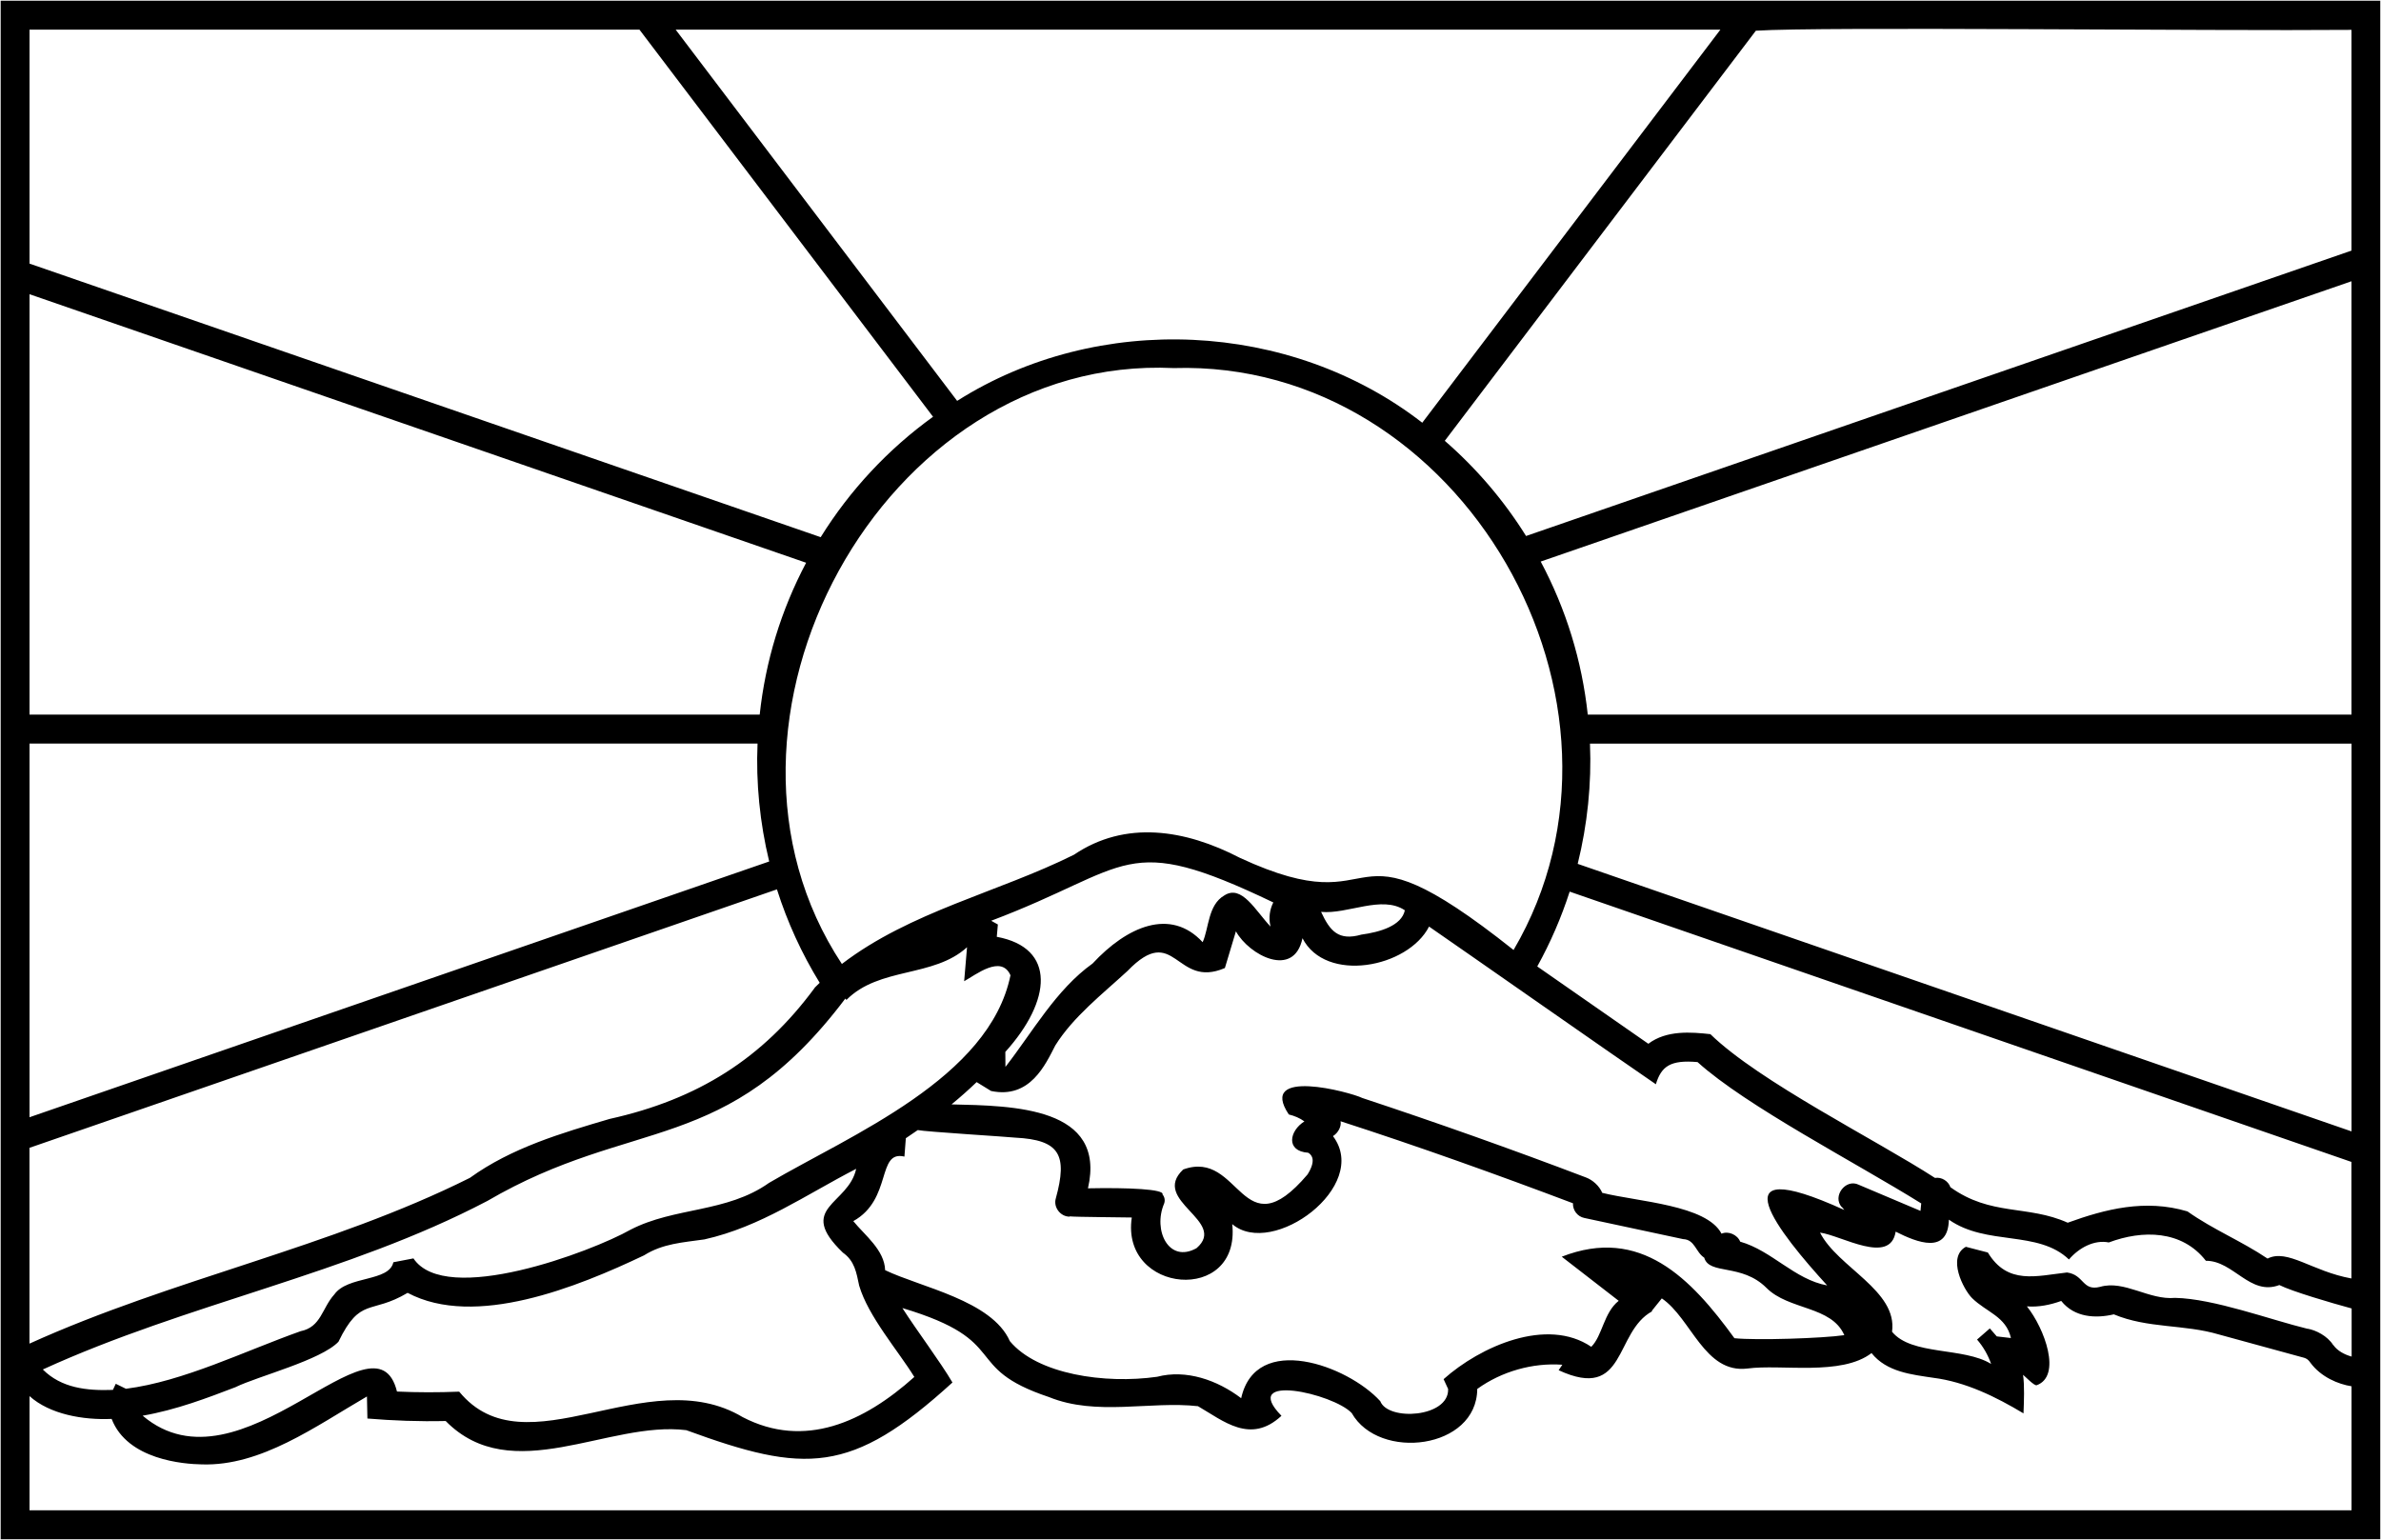 <?xml version="1.0" encoding="UTF-8" standalone="no"?>
<svg
   id="Layer_1"
   data-name="Layer 1"
   viewBox="0 0 420.98 272.28"
   version="1.1"
   sodipodi:docname="stainedglass-mountains.svg"
   inkscape:version="1.4.2 (ebf0e940d0, 2025-05-08)"
   xmlns:inkscape="http://www.inkscape.org/namespaces/inkscape"
   xmlns:sodipodi="http://sodipodi.sourceforge.net/DTD/sodipodi-0.dtd"
   xmlns="http://www.w3.org/2000/svg"
   xmlns:svg="http://www.w3.org/2000/svg">
  <sodipodi:namedview
     id="namedview1"
     pagecolor="#ffffff"
     bordercolor="#000000"
     borderopacity="0.25"
     inkscape:showpageshadow="2"
     inkscape:pageopacity="0.0"
     inkscape:pagecheckerboard="0"
     inkscape:deskcolor="#d1d1d1"
     inkscape:zoom="0.88500518"
     inkscape:cx="202.2587"
     inkscape:cy="231.63706"
     inkscape:window-width="1904"
     inkscape:window-height="1115"
     inkscape:window-x="26"
     inkscape:window-y="23"
     inkscape:window-maximized="0"
     inkscape:current-layer="Layer_1">
    <inkscape:page
       x="0"
       y="0"
       width="420.98"
       height="272.28"
       id="page1"
       margin="0"
       bleed="0" />
    <inkscape:page
       x="456.168"
       y="0.939"
       width="420.98"
       height="272.28"
       id="page2"
       margin="0"
       bleed="0" />
  </sodipodi:namedview>
  <defs
     id="defs1">
    <style
       id="style1">
      .cls-1 {
        fill: none;
        stroke: #ec008c;
        stroke-miterlimit: 10;
        stroke-width: .25px;
      }
    </style>
  </defs>
  <path
     class="cls-1"
     d="m.12.12v272.03h420.73V.12H.12Zm135.88,152.2L5.22,197.54v-66.07h128.72c-.3,6.9.41,14.05,2.06,20.85Zm189.68,61.11l.41.51c-23.22-10.56-11.36,4.23-3.03,13.34-5.76-1.05-9.76-6.14-15.38-7.74-.48-1.22-2.09-1.94-3.3-1.41-2.65-5.08-14.73-5.64-21.09-7.22-.54-1.28-1.74-2.29-2.85-2.71-13.01-4.95-26.33-9.68-39.57-14.06h0c-2.13-1.05-18.57-5.44-13,2.91.98.24,1.93.62,2.76,1.23-2.65,1.65-3.37,5.26.68,5.54.71.42,1.38,1.43-.12,3.83-11.72,13.79-11.79-4.57-21.99-.87-5.86,5.55,7.94,9.09,2.36,13.91-4.91,2.75-7.75-3.15-5.73-7.89.2-.55.09-1.17-.29-1.61.39-.92-5.99-1.23-13.18-1.08,3.31-14.4-13.12-14.59-24.12-14.84,1.57-1.29,3.04-2.6,4.44-3.94l2.55,1.57h0c6.91,1.45,9.62-4.7,11.36-8.06,3.18-5.08,8.29-9.04,12.75-13.15,8.48-8.78,8.44,3.25,17.23-.53l1.95-6.49c2.34,4.24,10.27,8.41,11.77,1.22,4.11,8.01,18.64,5.25,22.38-2.06,5.39,3.71,33.97,23.71,40.1,27.88.97-3.18,2.56-4.34,7.37-3.92,8.66,7.82,27.98,17.77,39.55,24.99-.04.43-.08.87-.13,1.32-2.42-1.02-9.07-3.85-10.92-4.62-2.31-1.15-4.72,2.05-3,3.96Zm-69.64,32.21c.13,4.98-10.62,5.68-12,2.1-5.77-6.34-22-12.22-24.59-.52-4.21-3.2-9.73-5.14-14.86-3.79-9.25,1.32-21.18-.44-26.04-6.3-3.18-7.2-15.76-9.52-22.05-12.55-.12-3.58-3.62-6.19-5.63-8.67,6.94-3.85,4.1-12.58,9.04-11.41l.25-3.25c.72-.48,1.42-.96,2.11-1.44,1.17.28,16.23,1.21,17.26,1.34,7.86.4,9.25,3.06,7.15,10.73-.48,1.56.82,3.26,2.45,3.24v-.05c1.18.12,9.59.16,10.98.2-2.03,13.49,19.28,15.39,17.76,1.17,7.1,6.05,24.49-6.71,17.81-15.56,1-.63,1.51-1.79,1.34-2.63,13.77,4.45,27.59,9.4,41.09,14.5-.05,1.24.8,2.35,2.01,2.6,0,0,17.47,3.74,17.47,3.74,2.08.07,2.22,2.31,3.73,3.28.88,3.1,6.61.96,11,5.34,3.97,3.98,11.48,3.15,13.77,8.36-3.75.56-15.63.95-19.43.54-7.71-10.63-16.63-19.85-30.53-14.41l10.07,7.8c-2.65,2.08-2.88,6.19-4.85,8.13-7.86-5.31-19.62-.07-26.11,5.72l.81,1.76Zm-15.33-80.39c-4.06,1.16-5.57-.65-7.13-4.02,4.68.46,10.74-3.01,14.81-.28-.58,2.74-4.39,3.85-7.68,4.3Zm-16.1-1.59c.01.06.03.12.04.18-2.68-2.83-5.11-7.52-8.19-5.51-2.89,1.67-2.7,5.78-3.82,8.26-5.7-6.17-13.4-2.76-19.46,3.77-6.46,4.61-10.65,12.17-15.41,18.28l-.02-2.65c8.18-9.06,9.04-18.4-1.51-20.35l.19-2.18c-.26-.14-.92-.53-1.18-.66,25.06-9.45,23.28-15.97,49.88-3.24-.64,1.27-.84,2.73-.52,4.11ZM41.69,245.24c3.94-1.91,15.05-4.75,18.15-8,3.89-8.02,5.69-4.76,12.23-8.65,11.92,6.32,30.05-1.04,41.8-6.63,3.34-2.1,6.86-2.27,10.68-2.82,9.98-2.24,17.84-7.85,26.83-12.48-1.38,6.4-10.7,6.78-2.35,14.82,2.08,1.48,2.38,3.48,2.88,5.84,1.6,5.44,6.87,11.47,9.75,16.14-8.9,7.98-19.4,12.78-30.34,7.11-16.92-10.12-38.37,9.8-50.13-4.51-3.66.15-7.37.15-11-.02-3.83-15.5-27.57,18.99-44.97,4.27,5.92-1.02,11.5-3.16,16.49-5.07Zm44.41-32.86c25.93-15.16,42.16-7.73,63.36-35.82l.19.24c5.82-5.88,15.41-3.91,21.33-9.32l-.51,6.01c2.04-1.12,6.56-4.75,8.19-1.05-3.73,18.23-28.24,28.23-42.68,36.7-7.49,5.32-16.69,4.25-24.49,8.28-6.87,3.89-32.69,13.62-38.39,5.08l-3.55.68c-.77,3.49-8.06,2.35-10.43,5.68-2.21,2.43-2.32,5.77-5.97,6.51-9.9,3.51-20.69,8.88-30.88,10.18l-1.8-.88-.51,1.08c-4.64.17-9.11-.33-12.39-3.61,25.52-11.68,53.92-16.86,78.52-29.76Zm181.51-44.41c-31.73-25.23-21.34-3.76-48.38-16.29-9.73-5.05-20.27-6.69-29.35-.55-13.41,6.67-28.89,10.02-41.03,19.31-28.12-42.53,7.14-107.8,58.68-105.36,50.9-1.55,85.68,59.28,60.08,102.89Zm-123.57,6.7c-9.17,12.46-20.62,19.7-36.25,23.17-8.54,2.51-17.36,5.11-24.71,10.42-24.6,12.3-52.54,17.83-77.87,29.31v-34.62l132.16-45.7c1.83,5.78,4.37,11.33,7.56,16.52-.32.3-.62.6-.91.89ZM5.22,246.85c3.6,3.23,9.48,4.25,14.52,4.03,2.79,7.25,12.8,7.99,15.92,8.04,10.48.36,20.18-6.76,29.22-12.01l.08,3.9c4.57.38,9.19.55,13.84.44,11.69,11.88,28.79-.1,42.54,1.62,20.97,7.68,29.13,7.92,47.06-8.43-2.15-3.67-6.29-9.15-8.85-13.16,19.56,5.85,10.2,10.49,25.9,15.73,8.41,3.43,17.95.67,26.36,1.62,4.49,2.59,9.27,6.8,14.76,1.7-7.48-7.67,9.17-3.95,12.42-.49,4.82,8.51,22.13,6.42,22.2-4.26,4.3-3.1,9.8-4.66,15.04-4.28l-.65.97c12.07,5.57,9.75-6.78,16.57-10.44-.02,0-.07,0-.13-.02l1.8-2.24c5.23,3.55,7.54,13.33,15.14,12.4,5.94-.81,16.6,1.37,21.94-2.73,2.7,3.38,7.18,3.8,10.93,4.37,5.69.72,11.06,3.36,15.94,6.29.08-2.11.2-4.9-.08-6.82.36.27,1.99,2,2.42,1.84,4.45-1.63,1.41-10.01-1.74-13.94,2.05.17,4.17-.27,6.07-.96,2.35,2.95,6.12,3.12,9.3,2.37,6.02,2.52,12.41,1.73,18.58,3.56,0,0,14.48,3.96,14.48,3.96.88.21,1.23.35,1.71,1.05,1.87,2.52,4.9,3.78,7.26,4.15v21.93H5.22v-20.18Zm407.32-9.01c-1.03-1.64-3.08-2.66-4.54-2.91v.02c-6.61-1.61-16.57-5.33-23.42-5.47-4.62.43-8.98-3.2-13.26-1.95-3.19.8-2.77-2.11-5.85-2.54-5.4.6-10.51,2.24-14-3.53l-3.89-1.01c-3.37,1.84-.43,7.55,1.11,9.08,2.51,2.47,6.02,3.24,6.86,7.05l-2.5-.29s-1.21-1.39-1.23-1.41l-2.26,1.97h0c1.09,1.25,1.93,2.72,2.49,4.31-4.88-3.01-14.05-1.45-17.52-5.69,1.02-7.29-9.61-11.36-12.73-17.53,3.76.49,12.43,5.81,13.37-.17,3.83,1.94,9.25,4.07,9.41-2.12,6.69,4.69,15.73,1.79,21.23,7.04,1.75-2.05,4.45-3.53,7.05-3.01,5.94-2.23,12.93-2.2,17.16,3.24,4.9-.02,7.79,6.26,12.99,4.29,2.22,1.12,9.09,3.14,12.78,4.14v8.51c-1.25-.35-2.5-1-3.22-2.02Zm3.22-11.79c-6.96-1.25-11.29-5.31-14.84-3.52-4.67-3.14-9.58-5.1-14.16-8.34-7.48-2.23-14.54-.4-21.17,2-7.08-3.18-13.6-1.13-20.74-6.28-.37-1.07-1.55-1.84-2.73-1.64-10.32-6.69-31.06-17-39.71-25.42-3.4-.37-7.74-.74-10.97,1.7l-19.64-13.67c2.33-4.21,4.25-8.64,5.73-13.23l138.22,47.79v20.6ZM251.48,74.75c-23.37-18.13-57.28-19.67-82.25-3.87L119.46,5.24h184.72l-52.71,69.5Zm-106.37,20.23L5.22,46.61V5.24h107.84l51.91,68.45c-7.89,5.68-14.72,12.99-19.86,21.28ZM5.22,52.02l137.31,47.48c-4.43,8.39-7.19,17.4-8.21,26.85H5.22V52.02Zm410.54,148.02l-136.81-47.3c1.72-6.94,2.47-14.23,2.17-21.26h134.65v68.57Zm0-73.69h-135.03c-1.03-9.53-3.82-18.61-8.32-27.06l143.35-49.56v76.62Zm0-82.04l-145.94,50.46c-3.94-6.31-8.77-11.96-14.37-16.83L310.45,5.43c11.32-.75,80.33.07,105.31-.15v39.04Z"
     id="path1"
     style="fill:#000000;fill-opacity:1;stroke:none" />
  <path
     class="cls-1"
     d="M 456.293,1.064 V 273.094 h 420.73 V 1.064 Z m 135.88,152.2 -130.78,45.22 v -66.07 h 128.72 c -0.3,6.9 0.41,14.05 2.06,20.85 z m 189.68,61.11 0.41,0.51 c -23.22,-10.56 -11.36,4.23 -3.03,13.34 -5.76,-1.05 -9.76,-6.14 -15.38,-7.74 -0.48,-1.22 -2.09,-1.94 -3.3,-1.41 -2.65,-5.08 -14.73,-5.64 -21.09,-7.22 -0.54,-1.28 -1.74,-2.29 -2.85,-2.71 -13.01,-4.95 -26.33,-9.68 -39.57,-14.06 v 0 c -2.13,-1.05 -18.57,-5.44 -13,2.91 0.98,0.24 1.93,0.62 2.76,1.23 -2.65,1.65 -3.37,5.26 0.68,5.54 0.71,0.42 1.38,1.43 -0.12,3.83 -11.72,13.79 -11.79,-4.57 -21.99,-0.87 -5.86,5.55 7.94,9.09 2.36,13.91 -4.91,2.75 -7.75,-3.15 -5.73,-7.89 0.2,-0.55 0.09,-1.17 -0.29,-1.61 0.39,-0.92 -5.99,-1.23 -13.18,-1.08 3.31,-14.4 -13.12,-14.59 -24.12,-14.84 1.57,-1.29 3.04,-2.6 4.44,-3.94 l 2.55,1.57 v 0 c 6.91,1.45 9.62,-4.7 11.36,-8.06 3.18,-5.08 8.29,-9.04 12.75,-13.15 8.48,-8.78 8.44,3.25 17.23,-0.53 l 1.95,-6.49 c 2.34,4.24 10.27,8.41 11.77,1.22 4.11,8.01 18.64,5.25 22.38,-2.06 5.39,3.71 33.97,23.71 40.1,27.88 0.97,-3.18 2.56,-4.34 7.37,-3.92 8.66,7.82 27.98,17.77 39.55,24.99 -0.04,0.43 -0.08,0.87 -0.13,1.32 -2.42,-1.02 -9.07,-3.85 -10.92,-4.62 -2.31,-1.15 -4.72,2.05 -3,3.96 z m -69.64,32.21 c 0.13,4.98 -10.62,5.68 -12,2.1 -5.77,-6.34 -22,-12.22 -24.59,-0.52 -4.21,-3.2 -9.73,-5.14 -14.86,-3.79 -9.25,1.32 -21.18,-0.44 -26.04,-6.3 -3.18,-7.2 -15.76,-9.52 -22.05,-12.55 -0.12,-3.58 -3.62,-6.19 -5.63,-8.67 6.94,-3.85 4.1,-12.58 9.04,-11.41 l 0.25,-3.25 c 0.72,-0.48 1.42,-0.96 2.11,-1.44 1.17,0.28 16.23,1.21 17.26,1.34 7.86,0.4 9.25,3.06 7.15,10.73 -0.48,1.56 0.82,3.26 2.45,3.24 v -0.05 c 1.18,0.12 9.59,0.16 10.98,0.2 -2.03,13.49 19.28,15.39 17.76,1.17 7.1,6.05 24.49,-6.71 17.81,-15.56 1,-0.63 1.51,-1.79 1.34,-2.63 13.77,4.45 27.59,9.4 41.09,14.5 -0.05,1.24 0.8,2.35 2.01,2.6 0,0 17.47,3.74 17.47,3.74 2.08,0.07 2.22,2.31 3.73,3.28 0.88,3.1 6.61,0.96 11,5.34 3.97,3.98 11.48,3.15 13.77,8.36 -3.75,0.56 -15.63,0.95 -19.43,0.54 -7.71,-10.63 -16.63,-19.85 -30.53,-14.41 l 10.07,7.8 c -2.65,2.08 -2.88,6.19 -4.85,8.13 -7.86,-5.31 -19.62,-0.07 -26.11,5.72 l 0.81,1.76 z m -15.33,-80.39 c -4.06,1.16 -5.57,-0.65 -7.13,-4.02 4.68,0.46 10.74,-3.01 14.81,-0.28 -0.58,2.74 -4.39,3.85 -7.68,4.3 z m -16.1,-1.59 c 0.01,0.06 0.03,0.12 0.04,0.18 -2.68,-2.83 -5.11,-7.52 -8.19,-5.51 -2.89,1.67 -2.7,5.78 -3.82,8.26 -5.7,-6.17 -13.4,-2.76 -19.46,3.77 -6.46,4.61 -10.65,12.17 -15.41,18.28 l -0.02,-2.65 c 8.18,-9.06 9.04,-18.4 -1.51,-20.35 l 0.19,-2.18 c -0.26,-0.14 -0.92,-0.53 -1.18,-0.66 25.06,-9.45 23.28,-15.97 49.88,-3.24 -0.64,1.27 -0.84,2.73 -0.52,4.11 z m -182.92,81.58 c 3.94,-1.91 15.05,-4.75 18.15,-8 3.89,-8.02 5.69,-4.76 12.23,-8.65 11.92,6.32 30.05,-1.04 41.8,-6.63 3.34,-2.1 6.86,-2.27 10.68,-2.82 9.98,-2.24 17.84,-7.85 26.83,-12.48 -1.38,6.4 -10.7,6.78 -2.35,14.82 2.08,1.48 2.38,3.48 2.88,5.84 1.6,5.44 6.87,11.47 9.75,16.14 -8.9,7.98 -19.4,12.78 -30.34,7.11 -16.92,-10.12 -38.37,9.8 -50.13,-4.51 -3.66,0.15 -7.37,0.15 -11,-0.02 -3.83,-15.5 -27.57,18.99 -44.97,4.27 5.92,-1.02 11.5,-3.16 16.49,-5.07 z m 44.41,-32.86 c 25.93,-15.16 42.16,-7.73 63.36,-35.82 l 0.19,0.24 c 5.82,-5.88 15.41,-3.91 21.33,-9.32 l -0.51,6.01 c 2.04,-1.12 6.56,-4.75 8.19,-1.05 -3.73,18.23 -28.24,28.23 -42.68,36.7 -7.49,5.32 -16.69,4.25 -24.49,8.28 -6.87,3.89 -32.69,13.62 -38.39,5.08 l -3.55,0.68 c -0.77,3.49 -8.06,2.35 -10.43,5.68 -2.21,2.43 -2.32,5.77 -5.97,6.51 -9.9,3.51 -20.69,8.88 -30.88,10.18 l -1.8,-0.88 -0.51,1.08 c -4.64,0.17 -9.11,-0.33 -12.39,-3.61 25.52,-11.68 53.92,-16.86 78.52,-29.76 z m 181.51,-44.41 c -31.73,-25.23 -21.34,-3.76 -48.38,-16.29 -9.73,-5.05 -20.27,-6.69 -29.35,-0.55 -13.41,6.67 -28.89,10.02 -41.03,19.31 -28.12,-42.53 7.14,-107.8 58.68,-105.36 50.9,-1.55 85.68,59.28 60.08,102.89 z m -123.57,6.7 c -9.17,12.46 -20.62,19.7 -36.25,23.17 -8.54,2.51 -17.36,5.11 -24.71,10.42 -24.6,12.3 -52.54,17.83 -77.87,29.31 v -34.62 l 132.16,-45.7 c 1.83,5.78 4.37,11.33 7.56,16.52 -0.32,0.3 -0.62,0.6 -0.91,0.89 z m -138.82,72.18 c 3.6,3.23 9.48,4.25 14.52,4.03 2.79,7.25 12.8,7.99 15.92,8.04 10.48,0.36 20.18,-6.76 29.22,-12.01 l 0.08,3.9 c 4.57,0.38 9.19,0.55 13.84,0.44 11.69,11.88 28.79,-0.1 42.54,1.62 20.97,7.68 29.13,7.92 47.06,-8.43 -2.15,-3.67 -6.29,-9.15 -8.85,-13.16 19.56,5.85 10.2,10.49 25.9,15.73 8.41,3.43 17.95,0.67 26.36,1.62 4.49,2.59 9.27,6.8 14.76,1.7 -7.48,-7.67 9.17,-3.95 12.42,-0.49 4.82,8.51 22.13,6.42 22.2,-4.26 4.3,-3.1 9.8,-4.66 15.04,-4.28 l -0.65,0.97 c 12.07,5.57 9.75,-6.78 16.57,-10.44 -0.02,0 -0.07,0 -0.13,-0.02 l 1.8,-2.24 c 5.23,3.55 7.54,13.33 15.14,12.4 5.94,-0.81 16.6,1.37 21.94,-2.73 2.7,3.38 7.18,3.8 10.93,4.37 5.69,0.72 11.06,3.36 15.94,6.29 0.08,-2.11 0.2,-4.9 -0.08,-6.82 0.36,0.27 1.99,2 2.42,1.84 4.45,-1.63 1.41,-10.01 -1.74,-13.94 2.05,0.17 4.17,-0.27 6.07,-0.96 2.35,2.95 6.12,3.12 9.3,2.37 6.02,2.52 12.41,1.73 18.58,3.56 0,0 14.48,3.96 14.48,3.96 0.88,0.21 1.23,0.35 1.71,1.05 1.87,2.52 4.9,3.78 7.26,4.15 v 21.93 h -410.55 v -20.18 z m 407.32,-9.01 c -1.03,-1.64 -3.08,-2.66 -4.54,-2.91 v 0.02 c -6.61,-1.61 -16.57,-5.33 -23.42,-5.47 -4.62,0.43 -8.98,-3.2 -13.26,-1.95 -3.19,0.8 -2.77,-2.11 -5.85,-2.54 -5.4,0.6 -10.51,2.24 -14,-3.53 l -3.89,-1.01 c -3.37,1.84 -0.43,7.55 1.11,9.08 2.51,2.47 6.02,3.24 6.86,7.05 l -2.5,-0.29 c 0,0 -1.21,-1.39 -1.23,-1.41 l -2.26,1.97 v 0 c 1.09,1.25 1.93,2.72 2.49,4.31 -4.88,-3.01 -14.05,-1.45 -17.52,-5.69 1.02,-7.29 -9.61,-11.36 -12.73,-17.53 3.76,0.49 12.43,5.81 13.37,-0.17 3.83,1.94 9.25,4.07 9.41,-2.12 6.69,4.69 15.73,1.79 21.23,7.04 1.75,-2.05 4.45,-3.53 7.05,-3.01 5.94,-2.23 12.93,-2.2 17.16,3.24 4.9,-0.02 7.79,6.26 12.99,4.29 2.22,1.12 9.09,3.14 12.78,4.14 v 8.51 c -1.25,-0.35 -2.5,-1 -3.22,-2.02 z m 3.22,-11.79 c -6.96,-1.25 -11.29,-5.31 -14.84,-3.52 -4.67,-3.14 -9.58,-5.1 -14.16,-8.34 -7.48,-2.23 -14.54,-0.4 -21.17,2 -7.08,-3.18 -13.6,-1.13 -20.74,-6.28 -0.37,-1.07 -1.55,-1.84 -2.73,-1.64 -10.32,-6.69 -31.06,-17 -39.71,-25.42 -3.4,-0.37 -7.74,-0.74 -10.97,1.7 l -19.64,-13.67 c 2.33,-4.21 4.25,-8.64 5.73,-13.23 l 138.22,47.79 v 20.6 z m -164.28,-151.3 c -23.37,-18.13 -57.28,-19.67 -82.25,-3.87 l -49.77,-65.64 h 184.72 l -52.71,69.5 z m -106.37,20.23 -139.89,-48.37 V 6.184 h 107.84 l 51.91,68.45 c -7.89,5.68 -14.72,12.99 -19.86,21.28 z m -139.89,-42.96 137.31,47.48 c -4.43,8.39 -7.19,17.4 -8.21,26.85 h -129.1 z m 410.54,148.02 -136.81,-47.3 c 1.72,-6.94 2.47,-14.23 2.17,-21.26 h 134.65 v 68.57 z m 0,-73.69 h -135.03 c -1.03,-9.53 -3.82,-18.61 -8.32,-27.06 l 143.35,-49.56 z m 0,-82.04 -145.94,50.46 c -3.94,-6.31 -8.77,-11.96 -14.37,-16.83 l 55,-72.51 c 11.32,-0.75 80.33,0.07 105.31,-0.15 V 45.264 Z"
     id="path1-5"
     style="fill:none;stroke:#ff0000;stroke-width:0.072;stroke-miterlimit:10;stroke-opacity:1;stroke-dasharray:none" />
</svg>
